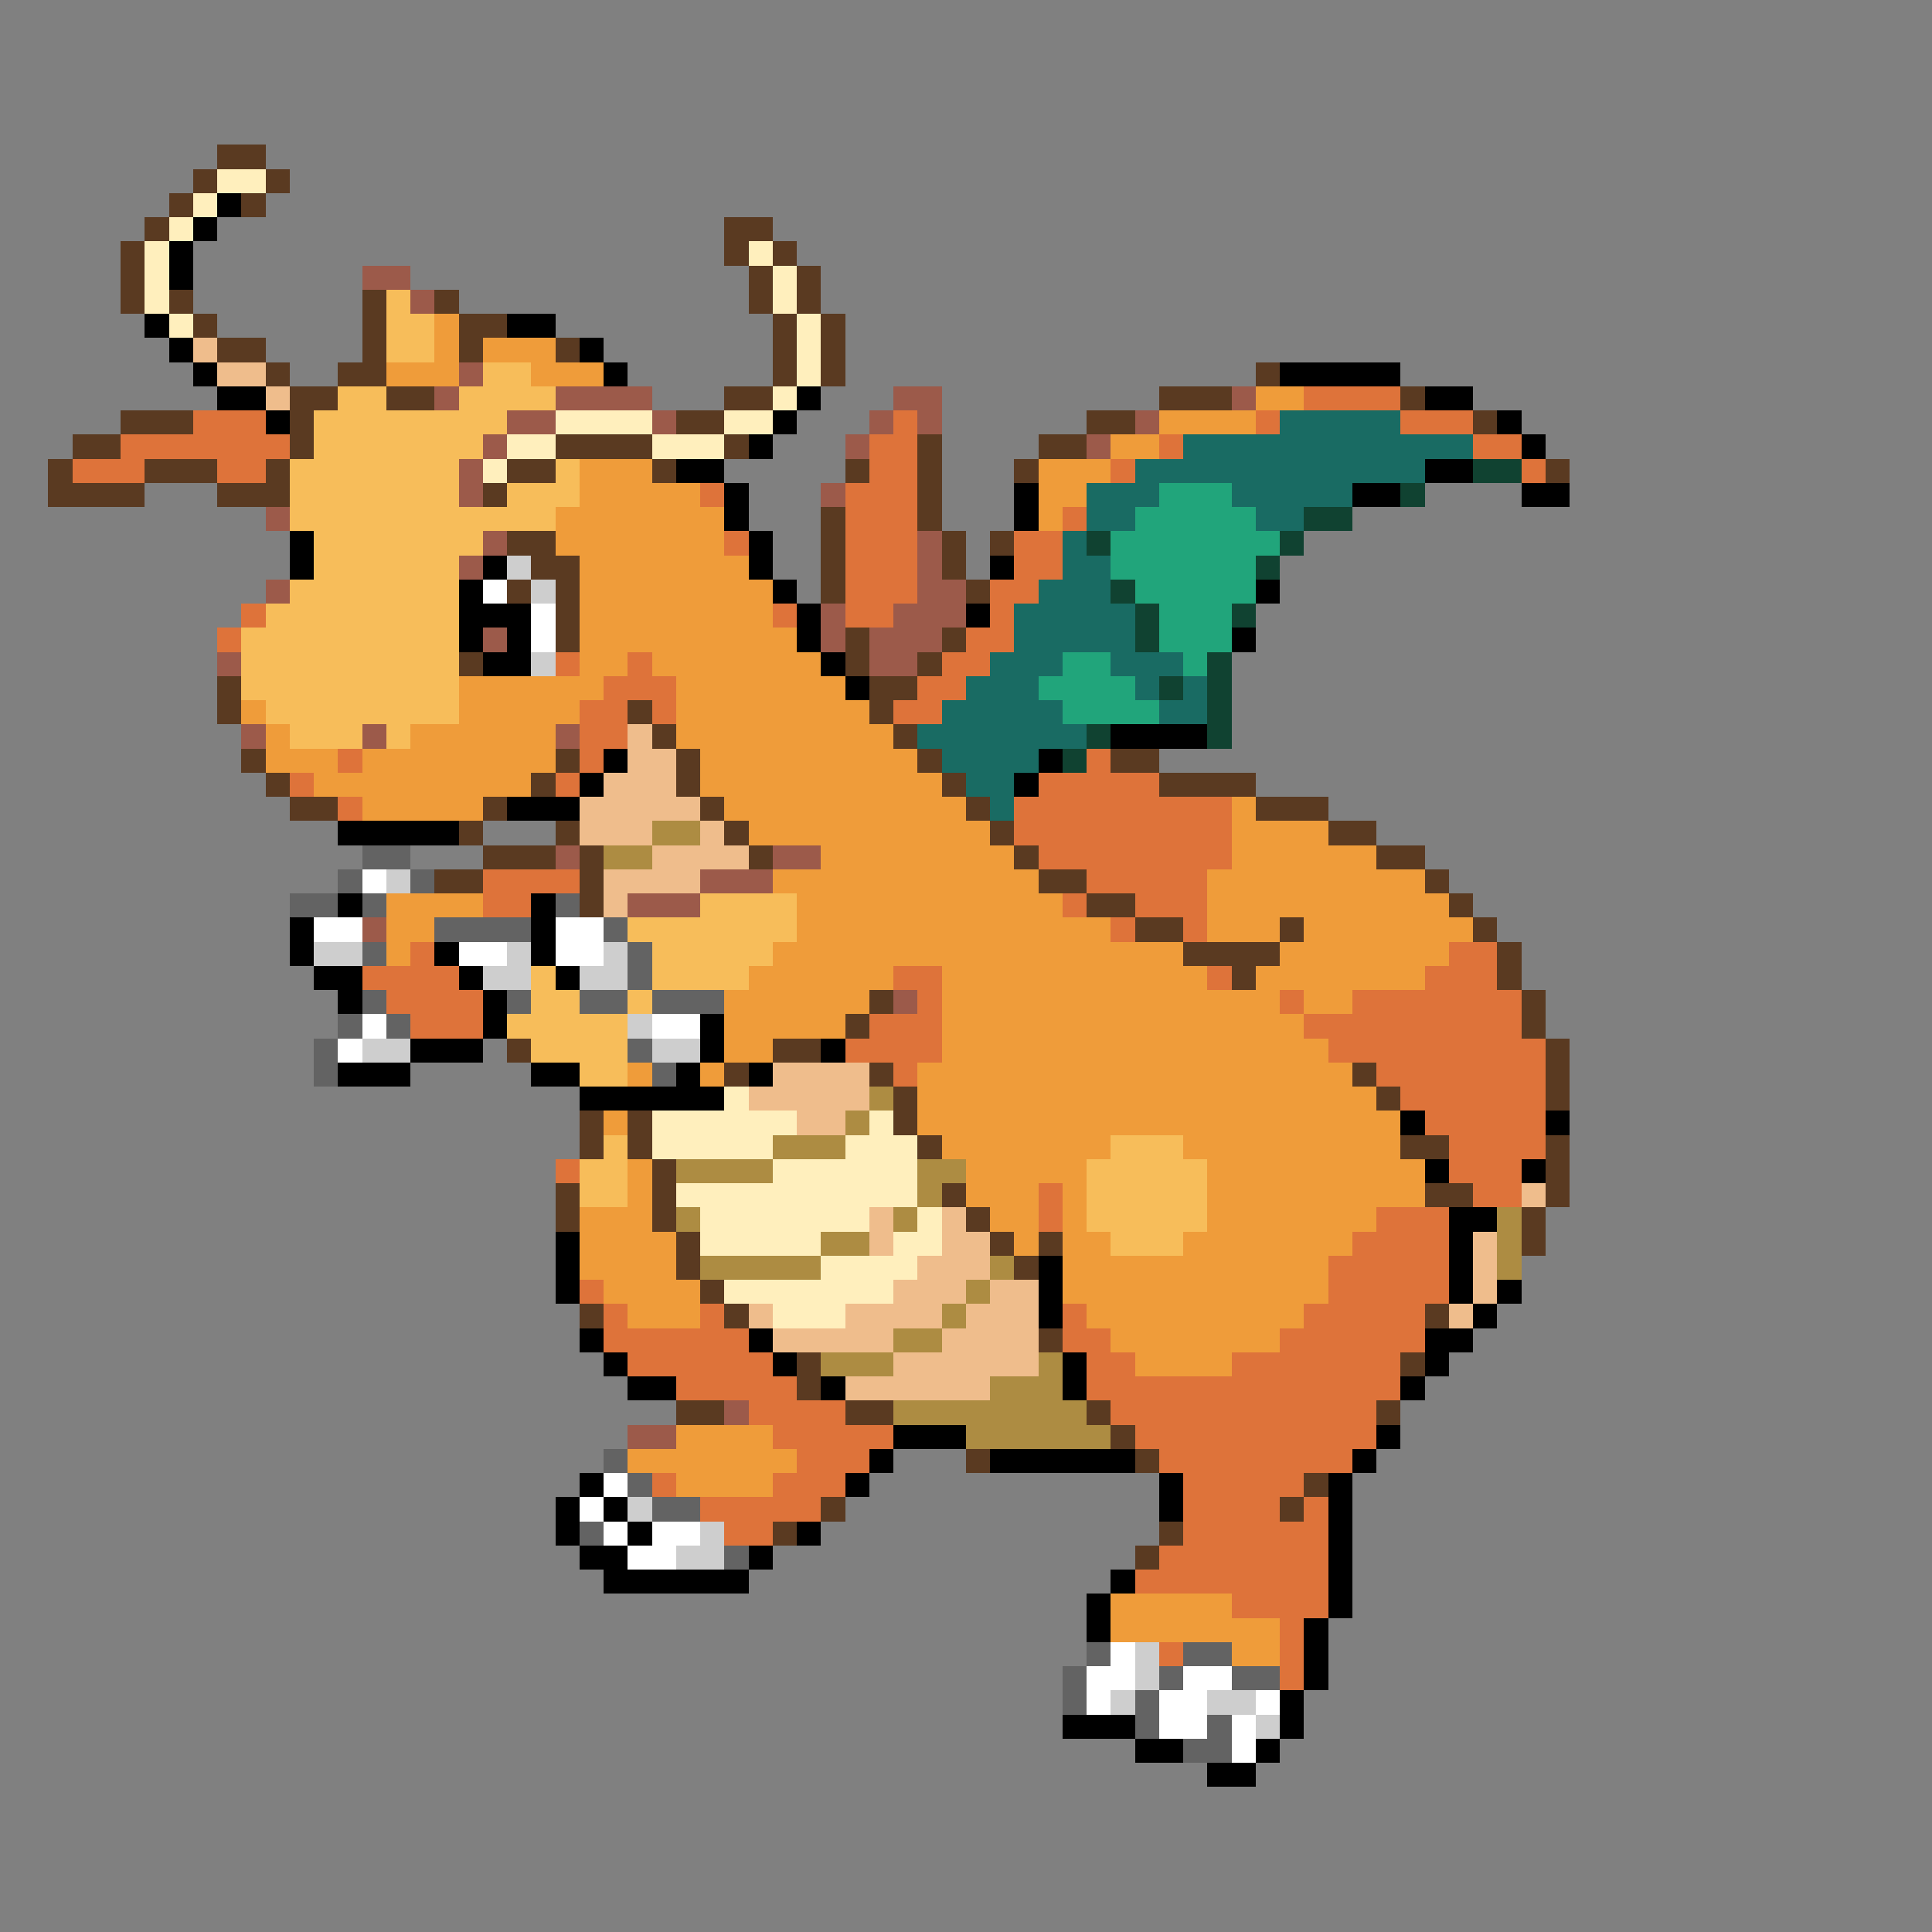 <svg xmlns="http://www.w3.org/2000/svg" viewBox="0 -0.5 80 80" shape-rendering="crispEdges">
<rect x="0" y="-0.5" width="80" height="80" fill="#808080" stroke="none"/>
<path stroke="#5a3a21" d="M9 6h2M8 7h1M11 7h1M7 8h1M10 8h1M6 9h1M30 9h2M5 10h1M30 10h1M32 10h1M5 11h1M31 11h1M33 11h1M5 12h1M7 12h1M15 12h1M18 12h1M31 12h1M33 12h1M8 13h1M15 13h1M19 13h2M32 13h1M34 13h1M9 14h2M15 14h1M19 14h1M23 14h1M32 14h1M34 14h1M11 15h1M14 15h2M32 15h1M34 15h1M52 15h1M12 16h2M16 16h2M30 16h2M48 16h3M58 16h1M5 17h3M12 17h1M28 17h2M45 17h2M61 17h1M3 18h2M12 18h1M23 18h4M30 18h1M38 18h1M43 18h2M2 19h1M6 19h3M11 19h1M21 19h2M27 19h1M35 19h1M38 19h1M42 19h1M64 19h1M2 20h4M9 20h3M20 20h1M38 20h1M34 21h1M38 21h1M21 22h2M34 22h1M39 22h1M41 22h1M22 23h2M34 23h1M39 23h1M21 24h1M23 24h1M34 24h1M40 24h1M23 25h1M23 26h1M35 26h1M39 26h1M19 27h1M35 27h1M38 27h1M9 28h1M36 28h2M9 29h1M26 29h1M36 29h1M27 30h1M37 30h1M10 31h1M23 31h1M28 31h1M38 31h1M46 31h2M11 32h1M22 32h1M28 32h1M39 32h1M48 32h4M12 33h2M20 33h1M29 33h1M40 33h1M52 33h3M19 34h1M23 34h1M30 34h1M41 34h1M55 34h2M20 35h3M24 35h1M31 35h1M42 35h1M57 35h2M18 36h2M24 36h1M43 36h2M59 36h1M24 37h1M45 37h2M60 37h1M47 38h2M53 38h1M61 38h1M49 39h4M62 39h1M51 40h1M62 40h1M36 41h1M63 41h1M35 42h1M63 42h1M21 43h1M32 43h2M64 43h1M30 44h1M36 44h1M56 44h1M64 44h1M37 45h1M57 45h1M64 45h1M24 46h1M26 46h1M37 46h1M24 47h1M26 47h1M38 47h1M58 47h2M64 47h1M27 48h1M64 48h1M23 49h1M27 49h1M39 49h1M59 49h2M64 49h1M23 50h1M27 50h1M40 50h1M63 50h1M28 51h1M41 51h1M43 51h1M63 51h1M28 52h1M42 52h1M29 53h1M24 54h1M30 54h1M59 54h1M43 55h1M33 56h1M58 56h1M33 57h1M28 58h2M35 58h2M45 58h1M57 58h1M46 59h1M40 60h1M47 60h1M54 61h1M34 62h1M53 62h1M32 63h1M48 63h1M47 64h1" />
<path stroke="#ffefbd" d="M9 7h2M8 8h1M7 9h1M6 10h1M31 10h1M6 11h1M32 11h1M6 12h1M32 12h1M7 13h1M33 13h1M33 14h1M33 15h1M32 16h1M23 17h4M30 17h2M21 18h2M27 18h3M20 19h1M30 45h1M27 46h6M36 46h1M27 47h5M35 47h3M32 48h6M28 49h10M29 50h7M38 50h1M29 51h5M37 51h2M34 52h4M30 53h7M32 54h3" />
<path stroke="#000000" d="M9 8h1M8 9h1M7 10h1M7 11h1M6 13h1M21 13h2M7 14h1M24 14h1M8 15h1M25 15h1M53 15h5M9 16h2M33 16h1M59 16h2M11 17h1M32 17h1M62 17h1M31 18h1M63 18h1M28 19h2M59 19h2M30 20h1M42 20h1M56 20h2M63 20h2M30 21h1M42 21h1M12 22h1M31 22h1M12 23h1M20 23h1M31 23h1M41 23h1M19 24h1M32 24h1M52 24h1M19 25h3M33 25h1M40 25h1M19 26h1M21 26h1M33 26h1M51 26h1M20 27h2M34 27h1M35 28h1M46 30h4M25 31h1M43 31h1M24 32h1M42 32h1M21 33h3M14 34h5M14 37h1M22 37h1M12 38h1M22 38h1M12 39h1M18 39h1M22 39h1M13 40h2M19 40h1M23 40h1M14 41h1M20 41h1M20 42h1M29 42h1M17 43h3M29 43h1M34 43h1M14 44h3M22 44h2M28 44h1M31 44h1M24 45h6M58 46h1M64 46h1M59 48h1M63 48h1M60 50h2M23 51h1M60 51h1M23 52h1M43 52h1M60 52h1M23 53h1M43 53h1M60 53h1M62 53h1M43 54h1M61 54h1M24 55h1M31 55h1M59 55h2M25 56h1M32 56h1M44 56h1M59 56h1M26 57h2M34 57h1M44 57h1M58 57h1M37 59h3M57 59h1M36 60h1M41 60h6M56 60h1M24 61h1M35 61h1M48 61h1M55 61h1M23 62h1M25 62h1M48 62h1M55 62h1M23 63h1M26 63h1M33 63h1M55 63h1M24 64h2M31 64h1M55 64h1M25 65h6M46 65h1M55 65h1M45 66h1M55 66h1M45 67h1M54 67h1M54 68h1M54 69h1M53 70h1M44 71h3M53 71h1M47 72h2M52 72h1M50 73h2" />
<path stroke="#9c5a4a" d="M15 11h2M17 12h1M19 15h1M18 16h1M23 16h4M37 16h2M51 16h1M21 17h2M27 17h1M36 17h1M38 17h1M47 17h1M20 18h1M35 18h1M45 18h1M19 19h1M19 20h1M34 20h1M11 21h1M20 22h1M38 22h1M19 23h1M38 23h1M11 24h1M38 24h2M34 25h1M37 25h3M20 26h1M34 26h1M36 26h3M9 27h1M36 27h2M10 30h1M15 30h1M23 30h1M23 35h1M32 35h2M29 36h3M26 37h3M15 38h1M37 41h1M30 58h1M26 59h2" />
<path stroke="#f7bd5a" d="M16 12h1M16 13h2M16 14h2M20 15h2M14 16h2M19 16h4M13 17h8M13 18h7M12 19h7M23 19h1M12 20h7M21 20h3M12 21h11M13 22h7M13 23h6M12 24h7M11 25h8M10 26h9M10 27h9M10 28h9M11 29h8M12 30h3M16 30h1M29 37h4M26 38h7M27 39h5M22 40h1M27 40h4M22 41h2M26 41h1M21 42h5M22 43h4M24 44h2M25 47h1M46 47h3M24 48h2M45 48h5M24 49h2M45 49h5M45 50h5M46 51h3" />
<path stroke="#ef9c3a" d="M18 13h1M18 14h1M20 14h3M16 15h3M22 15h3M52 16h2M48 17h4M46 18h2M24 19h3M43 19h3M24 20h5M43 20h2M23 21h7M43 21h1M23 22h7M24 23h7M24 24h8M24 25h8M24 26h9M24 27h2M27 27h7M19 28h6M28 28h7M10 29h1M19 29h5M28 29h8M11 30h1M17 30h6M28 30h9M11 31h3M15 31h8M29 31h9M13 32h9M29 32h10M15 33h5M30 33h10M51 33h1M31 34h10M51 34h4M34 35h8M51 35h6M32 36h11M50 36h9M16 37h4M33 37h11M50 37h10M16 38h2M33 38h13M50 38h3M54 38h7M16 39h1M32 39h17M53 39h7M31 40h6M39 40h11M52 40h7M30 41h6M39 41h14M54 41h2M30 42h5M39 42h15M30 43h2M39 43h16M26 44h1M29 44h1M38 44h18M38 45h19M25 46h1M38 46h20M39 47h7M49 47h9M26 48h1M40 48h5M50 48h9M26 49h1M40 49h3M44 49h1M50 49h9M24 50h3M41 50h2M44 50h1M50 50h7M24 51h4M42 51h1M44 51h2M49 51h7M24 52h4M44 52h11M25 53h4M44 53h11M26 54h3M45 54h9M46 55h7M47 56h4M28 59h4M26 60h7M28 61h4M46 66h5M46 67h7M51 68h2" />
<path stroke="#efbd8c" d="M8 14h1M9 15h2M11 16h1M26 30h1M26 31h2M25 32h3M24 33h5M24 34h3M29 34h1M27 35h4M25 36h4M25 37h1M32 44h4M31 45h5M33 46h2M63 49h1M36 50h1M39 50h1M36 51h1M39 51h2M61 51h1M38 52h3M61 52h1M37 53h3M41 53h2M61 53h1M31 54h1M35 54h4M40 54h3M60 54h1M32 55h5M39 55h4M37 56h6M35 57h6" />
<path stroke="#de733a" d="M54 16h4M8 17h3M37 17h1M52 17h1M58 17h3M5 18h7M36 18h2M48 18h1M61 18h2M3 19h3M9 19h2M36 19h2M46 19h1M63 19h1M29 20h1M35 20h3M35 21h3M44 21h1M30 22h1M35 22h3M42 22h2M35 23h3M42 23h2M35 24h3M41 24h2M10 25h1M32 25h1M35 25h2M41 25h1M9 26h1M40 26h2M23 27h1M26 27h1M39 27h2M25 28h3M38 28h2M24 29h2M27 29h1M37 29h2M24 30h2M14 31h1M24 31h1M45 31h1M12 32h1M23 32h1M43 32h5M14 33h1M42 33h9M42 34h9M43 35h8M20 36h4M45 36h5M20 37h2M44 37h1M47 37h3M46 38h1M49 38h1M17 39h1M60 39h2M15 40h4M37 40h2M50 40h1M59 40h3M16 41h4M38 41h1M53 41h1M56 41h7M17 42h3M36 42h3M54 42h9M35 43h4M55 43h9M37 44h1M57 44h7M58 45h6M59 46h5M60 47h4M23 48h1M60 48h3M43 49h1M61 49h2M43 50h1M57 50h3M56 51h4M55 52h5M24 53h1M55 53h5M25 54h1M29 54h1M44 54h1M54 54h5M25 55h6M44 55h2M53 55h6M26 56h6M45 56h2M51 56h7M28 57h5M45 57h13M31 58h4M46 58h11M32 59h5M47 59h10M33 60h3M48 60h8M27 61h1M32 61h3M49 61h5M29 62h5M49 62h4M54 62h1M30 63h2M49 63h6M48 64h7M47 65h8M51 66h4M53 67h1M48 68h1M53 68h1M53 69h1" />
<path stroke="#196b63" d="M53 17h5M49 18h12M47 19h12M45 20h3M51 20h5M45 21h2M52 21h2M44 22h1M44 23h2M43 24h3M42 25h5M42 26h5M41 27h3M46 27h3M40 28h3M47 28h1M49 28h1M39 29h5M48 29h2M38 30h7M39 31h4M40 32h2M41 33h1" />
<path stroke="#104231" d="M61 19h2M58 20h1M54 21h2M45 22h1M53 22h1M52 23h1M46 24h1M47 25h1M51 25h1M47 26h1M50 27h1M48 28h1M50 28h1M50 29h1M45 30h1M50 30h1M44 31h1" />
<path stroke="#21a57b" d="M48 20h3M47 21h5M46 22h7M46 23h6M47 24h5M48 25h3M48 26h3M44 27h2M49 27h1M43 28h4M44 29h4" />
<path stroke="#cecece" d="M21 23h1M22 24h1M22 27h1M16 36h1M13 39h2M21 39h1M25 39h1M20 40h2M24 40h2M26 42h1M15 43h2M27 43h2M26 62h1M29 63h1M28 64h2M47 68h1M47 69h1M46 70h1M50 70h2M52 71h1" />
<path stroke="#ffffff" d="M20 24h1M22 25h1M22 26h1M15 36h1M13 38h2M23 38h2M19 39h2M23 39h2M15 42h1M27 42h2M14 43h1M25 61h1M24 62h1M25 63h1M27 63h2M26 64h2M46 68h1M45 69h2M49 69h2M45 70h1M48 70h2M52 70h1M48 71h2M51 71h1M51 72h1" />
<path stroke="#ad8c42" d="M27 34h2M25 35h2M36 45h1M35 46h1M32 47h3M28 48h4M38 48h2M38 49h1M28 50h1M37 50h1M62 50h1M34 51h2M62 51h1M29 52h5M41 52h1M62 52h1M40 53h1M39 54h1M37 55h2M34 56h3M43 56h1M41 57h3M37 58h8M40 59h6" />
<path stroke="#636363" d="M15 35h2M14 36h1M17 36h1M12 37h2M15 37h1M23 37h1M18 38h4M25 38h1M15 39h1M26 39h1M26 40h1M15 41h1M21 41h1M24 41h2M27 41h3M14 42h1M16 42h1M13 43h1M26 43h1M13 44h1M27 44h1M25 60h1M26 61h1M27 62h2M24 63h1M30 64h1M45 68h1M49 68h2M44 69h1M48 69h1M51 69h2M44 70h1M47 70h1M47 71h1M50 71h1M49 72h2" />
</svg>